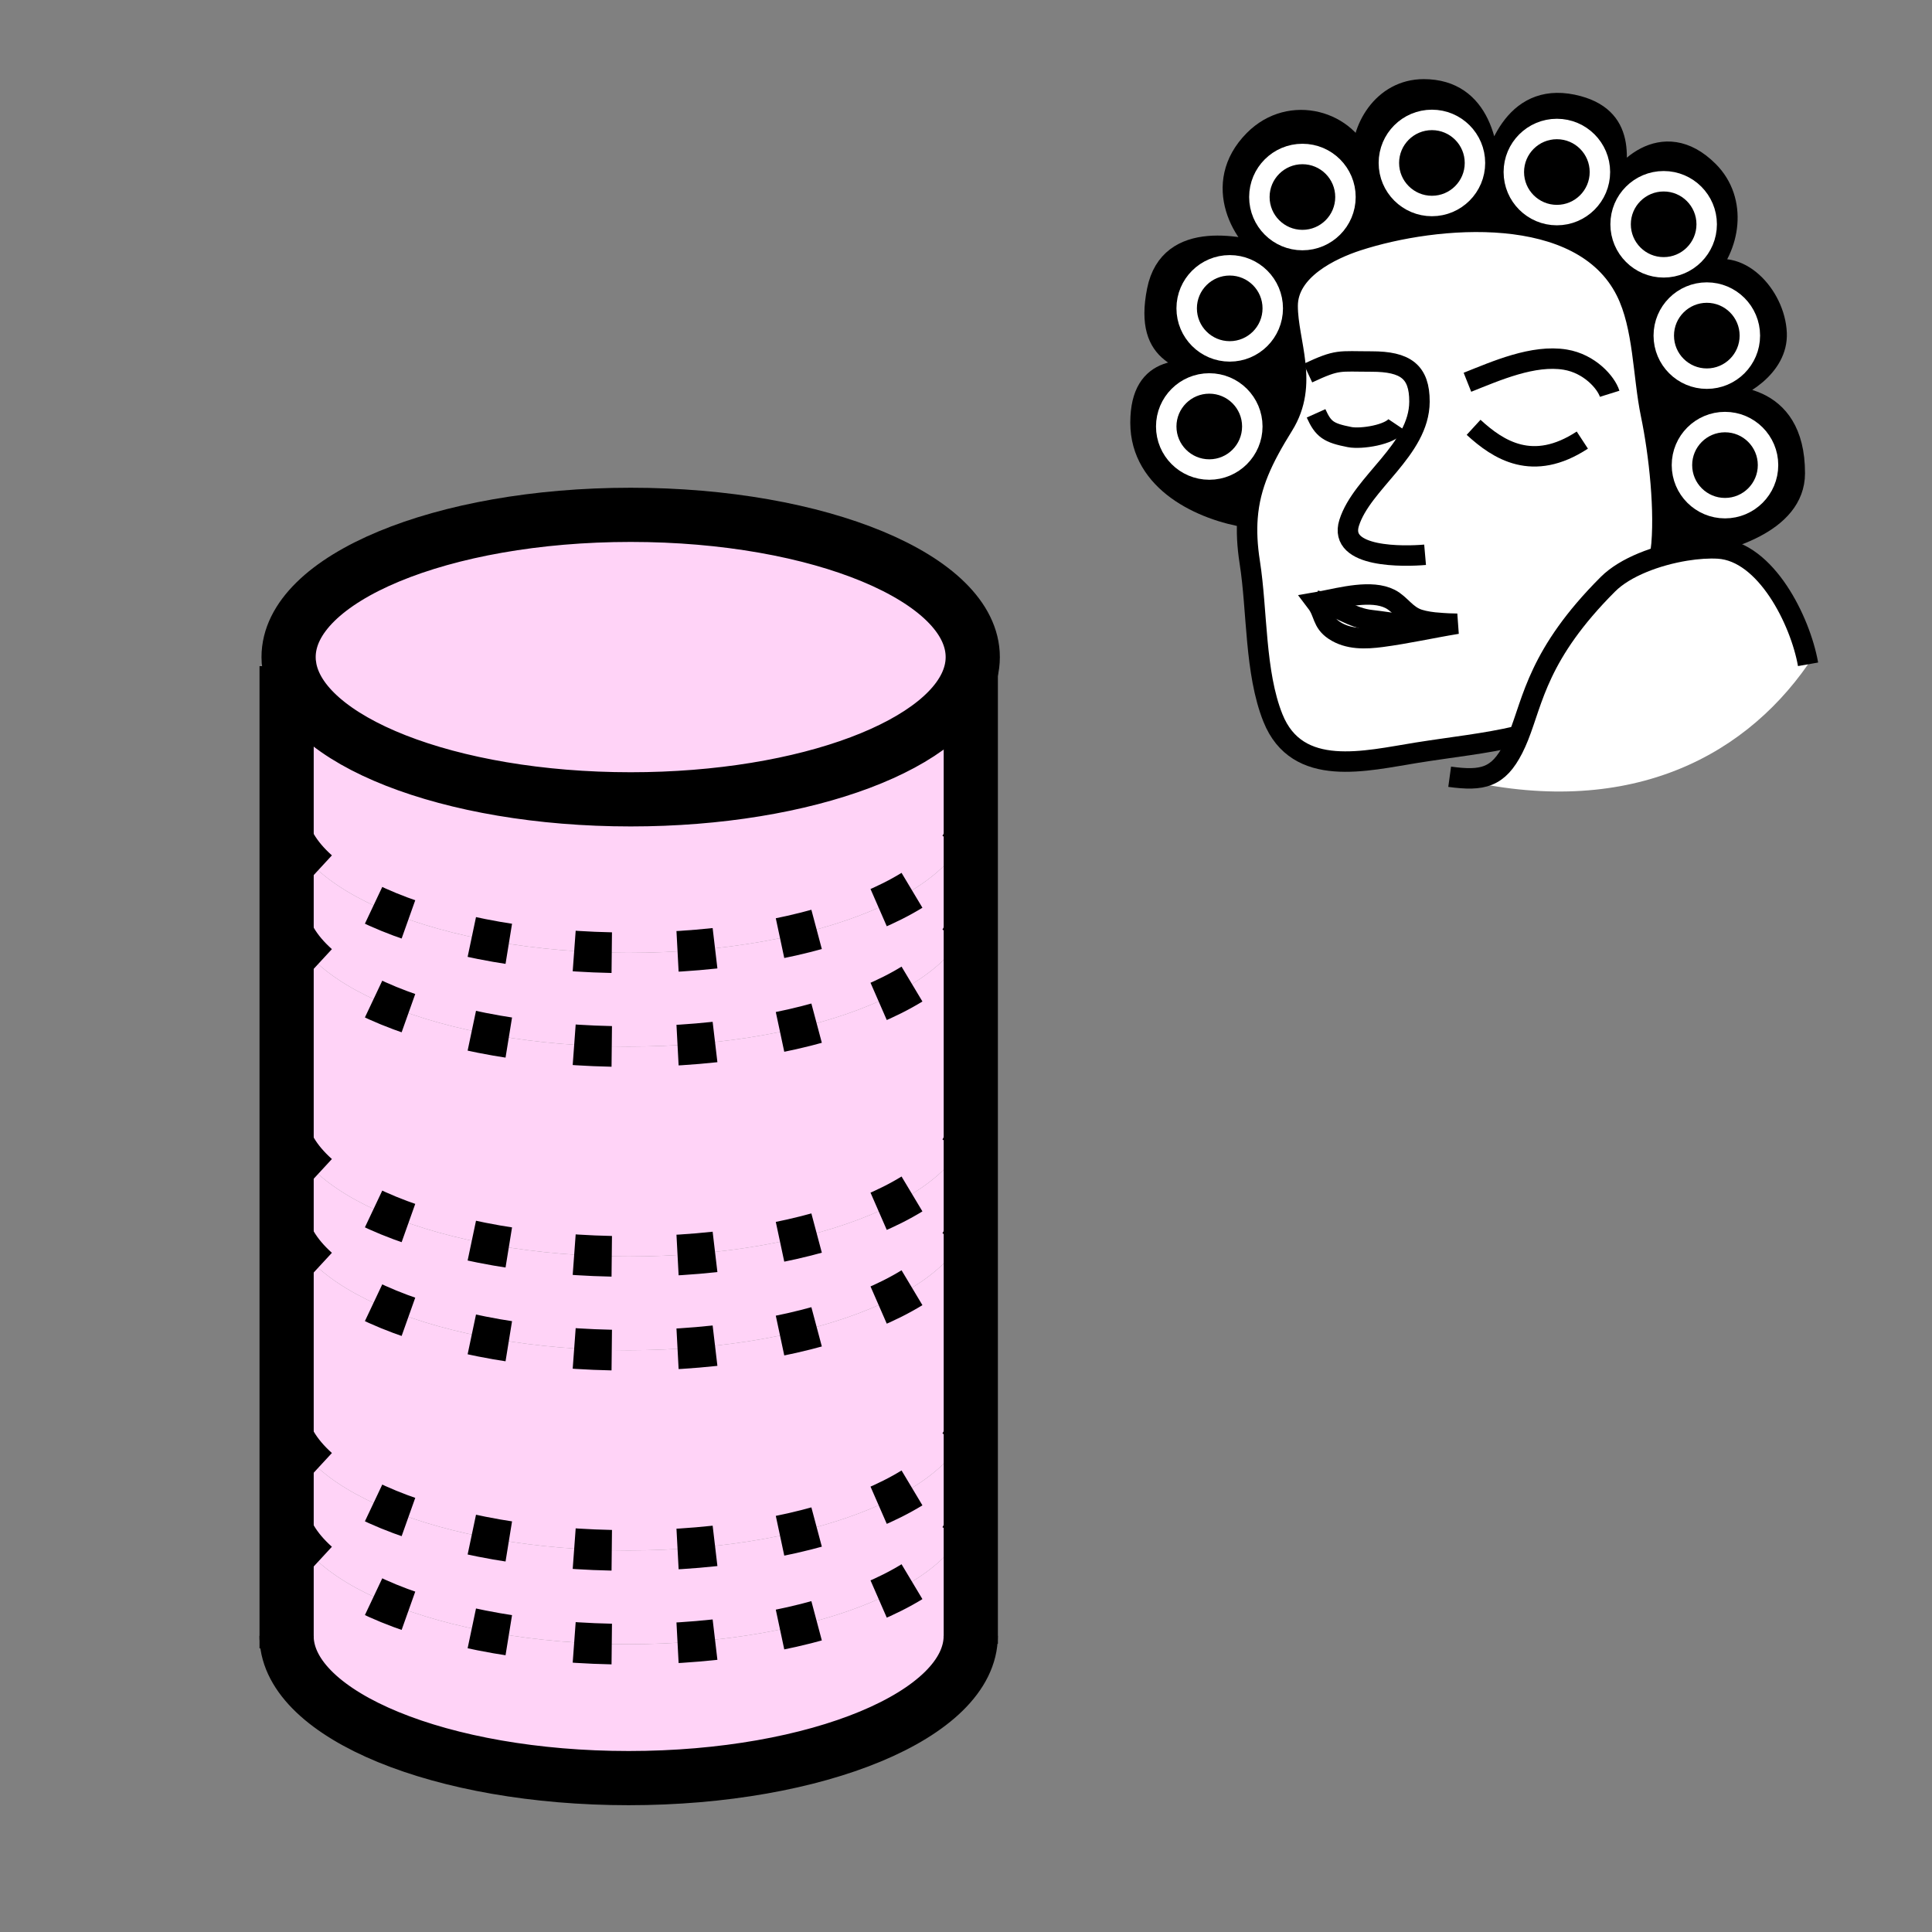 <svg enable-background="new 0 0 850.394 850.394" height="850.394" viewBox="0 0 850.394 850.394" width="850.394" xmlns="http://www.w3.org/2000/svg"><rect x="0" y="0" width="850.394" height="850.394" fill="#808080" stroke="none"/><path d="m603.53 272.96c10.109 1.12 20.04 3.62 30.2 1.27v-.01c2.68.22 5.329.29 7.649.33-11.09 1.81-22.13 4.31-33.27 5.78-6.96.91-14.65 1.25-20.851-2.9-5.399-3.62-4.27-7.59-7.85-12.3.58-.1 1.189-.22 1.8-.34 7.722 2 13.462 7.19 22.322 8.17z" fill="#fff"/><path d="m633.73 274.23c-10.16 2.35-20.091-.15-30.2-1.27-8.86-.98-14.601-6.17-22.32-8.17 9.55-1.84 22.46-5.34 30.69-1.14 4.51 2.3 6.939 7.22 12.609 9.02 2.66.85 5.95 1.31 9.221 1.55z" fill="#fff"/><path d="m731.02 242.7c1.45-.08 5.461-.41 10.75-1.25l.141.91c-12.53 2.05-26.521 7.15-34.17 14.8-30.681 30.67-32.9 50.96-39.37 67.1l-.58-.22c-14.04 3.3-28.87 4.82-44.19 7.27-22.42 3.58-52.58 11.48-63.3-15.28-8.04-20.07-6.84-47.06-10.189-68.46-1.15-7.36-1.46-13.81-.99-19.79 1.11-14.36 6.689-25.94 15.78-40.56 11.42-18.35 1.869-36.62 1.869-52.57 0-15.94 19.11-24.94 30.711-28.72 34.72-11.29 98.67-16.76 118.199 22.18 7.87 15.68 7.45 37.22 11.021 54.36 3.558 17.04 6.418 43.05 4.318 60.23zm-149.81 22.09c-.61.12-1.22.24-1.8.34 3.58 4.71 2.45 8.68 7.85 12.3 6.2 4.15 13.891 3.81 20.851 2.9 11.14-1.47 22.18-3.97 33.27-5.78-2.32-.04-4.97-.11-7.649-.33-3.271-.24-6.561-.7-9.221-1.55-5.67-1.8-8.1-6.72-12.609-9.02-8.232-4.2-21.142-.7-30.692 1.14z" fill="#fff"/><path d="m756.37 241.43c20.95 1.27 36.08 31.79 39.47 50.97-29.8 42.88-82.63 68.83-157.75 49.5 14.53 1.99 21.391.39 27.94-12.44.859-1.69 1.62-3.42 2.34-5.2 6.47-16.14 8.689-36.43 39.37-67.1 7.649-7.65 21.64-12.75 34.17-14.8 5.27-.86 10.28-1.18 14.46-.93z" fill="#fff"/><path d="m782 146.67c.6 14.62-15.58 24.66-27.86 27.5 4.931.22 35.86-2.84 35.86 34.13 0 22.23-30.95 30.4-48.23 33.15-5.289.84-9.3 1.17-10.75 1.25 2.101-17.18-.76-43.19-4.319-60.23-3.57-17.14-3.15-38.68-11.021-54.36-19.53-38.94-83.48-33.47-118.2-22.18-11.601 3.78-30.711 12.78-30.711 28.72 0 15.95 9.551 34.22-1.869 52.57-9.091 14.62-14.67 26.2-15.78 40.56-19.79-3.11-47.11-15.46-47.11-41.72 0-26.67 20.19-23.43 32.37-22.41-11.189-5.69-31.05-5.65-25.05-35.8 5.479-27.52 38.01-19.2 50.13-15.72-12.13-6.8-26.72-31.03-7.46-50.44 16.09-16.22 41.6-8.42 47.59 10.02.17 2.12.57 4.17 1.22 6.11-.17-2.14-.579-4.18-1.22-6.11-1.16-14.7 9.01-32.38 27.08-32.38 25.5 0 29.36 26.23 28.87 41.91 2.92-15.62 11.83-42.02 39.13-34.57 22 6 17.04 25.82 14.85 39.55 2.91-10.21 22.15-31.22 42.48-10.89 13 13 9.62 33.65-2.03 45.3 14.78-8.35 31.34 9.19 32.03 26.04zm-3.78 58.05c0-10.46-8.479-18.94-18.939-18.94s-18.95 8.48-18.95 18.94c0 10.47 8.49 18.95 18.95 18.95s18.939-8.48 18.939-18.95zm-8-57c0-10.46-8.479-18.94-18.939-18.94s-18.95 8.48-18.95 18.94c0 10.47 8.49 18.95 18.95 18.95s18.939-8.48 18.939-18.95zm-19-49c0-10.46-8.479-18.94-18.939-18.94s-18.95 8.48-18.95 18.94c0 10.47 8.49 18.95 18.95 18.95s18.939-8.48 18.939-18.95zm-47-23c0-10.46-8.479-18.94-18.939-18.94s-18.95 8.48-18.95 18.94c0 10.47 8.49 18.95 18.95 18.95s18.939-8.48 18.939-18.95zm-55-4c0-10.46-8.479-18.94-18.939-18.94s-18.95 8.48-18.95 18.94c0 10.47 8.49 18.95 18.95 18.95s18.939-8.48 18.939-18.95zm-57 15c0-10.46-8.479-18.94-18.939-18.94s-18.95 8.48-18.95 18.94c0 10.47 8.49 18.95 18.95 18.95s18.939-8.48 18.939-18.95zm-32 49c0-10.46-8.479-18.94-18.939-18.94s-18.95 8.48-18.95 18.94c0 10.47 8.49 18.95 18.95 18.95s18.939-8.48 18.939-18.95zm-9 52c0-10.46-8.479-18.94-18.939-18.94s-18.95 8.48-18.95 18.94c0 10.47 8.49 18.95 18.95 18.95s18.939-8.48 18.939-18.95z"/><path d="m759.28 185.78c10.46 0 18.939 8.48 18.939 18.94 0 10.47-8.479 18.95-18.939 18.95s-18.95-8.48-18.95-18.95c0-10.46 8.49-18.94 18.95-18.94z"/><path d="m751.28 128.78c10.46 0 18.939 8.48 18.939 18.94 0 10.47-8.479 18.95-18.939 18.95s-18.95-8.48-18.95-18.95c0-10.46 8.49-18.94 18.95-18.94z"/><path d="m732.28 79.78c10.46 0 18.939 8.48 18.939 18.94 0 10.47-8.479 18.95-18.939 18.95s-18.95-8.48-18.95-18.95c0-10.46 8.49-18.94 18.95-18.94z"/><path d="m685.28 56.78c10.46 0 18.939 8.48 18.939 18.94 0 10.47-8.479 18.95-18.939 18.95s-18.95-8.48-18.95-18.95c0-10.46 8.49-18.94 18.95-18.94z"/><path d="m630.28 52.78c10.46 0 18.939 8.48 18.939 18.94 0 10.47-8.479 18.95-18.939 18.95s-18.95-8.48-18.95-18.95c0-10.46 8.49-18.94 18.95-18.94z"/><path d="m599.59 71.71c.641 1.93 1.05 3.97 1.22 6.11-.65-1.94-1.05-3.99-1.22-6.11z"/><path d="m573.28 67.78c10.46 0 18.939 8.48 18.939 18.94 0 10.47-8.479 18.95-18.939 18.95s-18.95-8.48-18.95-18.95c0-10.46 8.49-18.94 18.95-18.94z"/><path d="m541.28 116.78c10.46 0 18.939 8.48 18.939 18.94 0 10.47-8.479 18.95-18.939 18.95s-18.95-8.48-18.95-18.95c0-10.46 8.49-18.94 18.95-18.94z"/><path d="m532.28 168.78c10.46 0 18.939 8.48 18.939 18.94 0 10.47-8.479 18.95-18.939 18.95s-18.95-8.48-18.95-18.95c0-10.46 8.49-18.94 18.95-18.94z"/><g fill="none"><path d="m579.28 181.94c3.18 7.06 5.489 8.64 14.779 10.45 5.08.99 17.83-.96 20.79-5.37" stroke="#000" stroke-width="9"/><path d="m575.68 164.24c13.4-6.24 13.37-5.11 28.07-5.11 14.92 0 21.09 4.48 21.05 17.66-.08 21.26-25.39 35.63-30.96 53.37-4.899 15.6 24.4 14.82 33.43 14.03" stroke="#000" stroke-width="9"/><path d="m633.73 274.22c2.68.22 5.329.29 7.649.33-11.09 1.81-22.13 4.31-33.27 5.78-6.96.91-14.65 1.25-20.851-2.9-5.399-3.62-4.27-7.59-7.85-12.3.58-.1 1.189-.22 1.8-.34 9.55-1.84 22.46-5.34 30.69-1.14 4.51 2.3 6.939 7.22 12.609 9.02 2.663.85 5.953 1.31 9.223 1.55z" stroke="#000" stroke-width="9"/><path d="m579.28 264.37c.66.12 1.3.26 1.93.42 7.72 2 13.46 7.19 22.32 8.17 10.109 1.12 20.04 3.62 30.2 1.27" stroke="#000" stroke-width="9"/><path d="m648.62 188.09c10.89 9.99 26.05 19.91 47.86 5.62" stroke="#000" stroke-width="9"/><path d="m645.91 168.26c12.66-5.04 28.979-12.28 43.06-9.96 10.67 1.76 17.99 10.05 19.54 15.03" stroke="#000" stroke-width="9"/><path d="m599.59 71.71c-1.16-14.7 9.01-32.38 27.08-32.38 25.5 0 29.36 26.23 28.87 41.91 2.92-15.62 11.83-42.02 39.13-34.57 22 6 17.04 25.82 14.85 39.55 2.91-10.21 22.15-31.22 42.48-10.89 13 13 9.62 33.65-2.03 45.3 14.78-8.35 31.34 9.19 32.03 26.04.6 14.62-15.58 24.66-27.86 27.5 4.931.22 35.86-2.84 35.86 34.13 0 22.23-30.95 30.4-48.23 33.15-5.289.84-9.3 1.17-10.75 1.25 2.101-17.18-.76-43.19-4.319-60.23-3.57-17.14-3.15-38.68-11.021-54.36-19.53-38.94-83.48-33.47-118.2-22.18-11.601 3.78-30.711 12.78-30.711 28.72 0 15.95 9.551 34.22-1.869 52.57-9.091 14.62-14.67 26.2-15.78 40.56-.47 5.98-.16 12.43.99 19.79 3.35 21.4 2.149 48.39 10.189 68.46 10.72 26.76 40.88 18.86 63.3 15.28 15.32-2.45 30.15-3.97 44.19-7.27" stroke="#000" stroke-width="9"/><path d="m599.59 71.71c.641 1.93 1.05 3.97 1.22 6.11-.65-1.94-1.05-3.99-1.22-6.11z" stroke="#000" stroke-width="9"/><path d="m549.12 227.78c-19.79-3.11-47.11-15.46-47.11-41.72 0-26.67 20.19-23.43 32.37-22.41-11.189-5.69-31.05-5.65-25.05-35.8 5.479-27.52 38.01-19.2 50.13-15.72-12.13-6.8-26.72-31.03-7.46-50.44 16.09-16.22 41.6-8.42 47.59 10.02" stroke="#000" stroke-width="9"/><path d="m638.09 341.9c14.53 1.99 21.391.39 27.94-12.44.859-1.69 1.62-3.42 2.34-5.2 6.47-16.14 8.689-36.43 39.37-67.1 7.649-7.65 21.64-12.75 34.17-14.8 5.27-.86 10.28-1.18 14.46-.93 20.95 1.27 36.08 31.79 39.47 50.97" stroke="#000" stroke-width="9"/><path d="m551.22 187.72c0 10.47-8.479 18.95-18.939 18.95s-18.95-8.48-18.95-18.95c0-10.46 8.49-18.94 18.95-18.94s18.939 8.48 18.939 18.94z" stroke="#fff" stroke-width="9"/><path d="m560.22 135.72c0 10.47-8.479 18.95-18.939 18.95s-18.95-8.48-18.95-18.95c0-10.46 8.49-18.94 18.95-18.94s18.939 8.48 18.939 18.94z" stroke="#fff" stroke-width="9"/><path d="m592.22 86.72c0 10.47-8.479 18.95-18.939 18.95s-18.95-8.48-18.95-18.95c0-10.46 8.49-18.94 18.95-18.94s18.939 8.48 18.939 18.94z" stroke="#fff" stroke-width="9"/><path d="m649.22 71.72c0 10.47-8.479 18.95-18.939 18.95s-18.95-8.48-18.95-18.95c0-10.46 8.49-18.94 18.95-18.94s18.939 8.48 18.939 18.94z" stroke="#fff" stroke-width="9"/><path d="m704.22 75.72c0 10.47-8.479 18.95-18.939 18.95s-18.95-8.48-18.95-18.95c0-10.46 8.49-18.94 18.95-18.94s18.939 8.48 18.939 18.94z" stroke="#fff" stroke-width="9"/><path d="m751.22 98.72c0 10.47-8.479 18.95-18.939 18.95s-18.95-8.48-18.95-18.95c0-10.46 8.49-18.94 18.95-18.94s18.939 8.48 18.939 18.94z" stroke="#fff" stroke-width="9"/><path d="m770.22 147.72c0 10.47-8.479 18.95-18.939 18.95s-18.95-8.48-18.95-18.95c0-10.46 8.49-18.94 18.95-18.94s18.939 8.48 18.939 18.94z" stroke="#fff" stroke-width="9"/><path d="m778.22 204.72c0 10.47-8.479 18.95-18.939 18.95s-18.95-8.48-18.95-18.95c0-10.46 8.49-18.94 18.95-18.94s18.939 8.48 18.939 18.94z" stroke="#fff" stroke-width="9"/></g><path d="m276.712 682.449c83.157 0 150.571-28.042 150.571-62.623h.025v41.276h-.025c0 34.581-67.414 62.614-150.571 62.614-82.379 0-149.313-27.512-150.555-61.646v-41.276c1.241 34.135 68.176 61.655 150.555 61.655z" fill="#ffd3f7"/><path d="m276.712 553.05c83.157 0 150.571-28.034 150.571-62.614h.025v41.276h-.025c0 34.58-67.414 62.614-150.571 62.614-82.379 0-149.313-27.513-150.555-61.646v-41.276c1.241 34.133 68.176 61.646 150.555 61.646z" fill="#ffd3f7"/><path d="m276.712 419.396c83.157 0 150.571-28.034 150.571-62.614h.025v41.268h-.025c0 34.58-67.414 62.614-150.571 62.614-82.379 0-149.313-27.513-150.555-61.646v-41.268c1.241 34.134 68.176 61.646 150.555 61.646z" fill="#ffd3f7"/><path d="m427.309 295.939c-8.054 31.427-72.008 55.901-149.711 55.901-80.07 0-145.547-25.989-150.29-58.79-.19-1.266-.281-2.541-.281-3.824 0-34.581 67.414-62.614 150.571-62.614s150.571 28.033 150.571 62.614c0 2.269-.29 4.511-.86 6.713z" fill="#ffd3f7"/><path d="m276.712 460.664c83.157 0 150.571-28.034 150.571-62.614h.025v92.386h-.025c0 34.58-67.414 62.614-150.571 62.614-82.379 0-149.313-27.513-150.555-61.646v-92.386c1.241 34.133 68.176 61.646 150.555 61.646z" fill="#ffd3f7"/><path d="m276.712 594.326c83.157 0 150.571-28.034 150.571-62.614h.025v88.114h-.025c0 34.581-67.414 62.623-150.571 62.623-82.379 0-149.313-27.521-150.555-61.654v-88.114c1.241 34.132 68.176 61.645 150.555 61.645z" fill="#ffd3f7"/><path d="m276.712 723.717c83.157 0 150.571-28.033 150.571-62.614h.025v58.939h-.025c0 34.572-67.414 62.614-150.571 62.614-82.379 0-149.313-27.521-150.555-61.646v-1.846-57.094c1.241 34.135 68.176 61.647 150.555 61.647z" fill="#ffd3f7"/><path d="m277.598 351.84c77.703 0 141.657-24.474 149.711-55.901v60.843h-.025c0 34.581-67.414 62.614-150.571 62.614-82.379 0-149.313-27.512-150.555-61.646v-64.542l1.15-.157c4.742 32.801 70.22 58.789 150.29 58.789z" fill="#ffd3f7"/><path d="m127.308 293.05c-.19-1.266-.281-2.541-.281-3.824 0-34.581 67.414-62.614 150.571-62.614s150.571 28.033 150.571 62.614c0 2.268-.29 4.511-.86 6.712-8.054 31.427-72.008 55.901-149.711 55.901-80.07.001-145.548-25.987-150.29-58.789z" fill="none" stroke="#000" stroke-width="23.853"/><path d="m126.141 720.042c0-.29.008-.588.017-.877.066-2.053.364-4.081.902-6.075" fill="none" stroke="#000" stroke-width="17.89"/><path d="m427.283 720.042c0 34.572-67.414 62.614-150.571 62.614-82.379 0-149.313-27.521-150.555-61.646-.008-.323-.017-.646-.017-.969" fill="none" stroke="#000" stroke-width="23.853"/><path d="m427.283 661.103c0 34.581-67.414 62.614-150.571 62.614-82.379 0-149.313-27.512-150.555-61.646-.008-.322-.017-.646-.017-.969" fill="none" stroke="#000" stroke-dasharray="16.554 28.969" stroke-width="17.89"/><path d="m427.283 619.826c0 34.581-67.414 62.623-150.571 62.623-82.379 0-149.313-27.521-150.555-61.654-.008-.322-.017-.646-.017-.969" fill="none" stroke="#000" stroke-dasharray="16.554 28.969" stroke-width="17.89"/><path d="m427.283 531.712c0 34.58-67.414 62.614-150.571 62.614-82.379 0-149.313-27.513-150.555-61.646-.008-.323-.017-.646-.017-.969" fill="none" stroke="#000" stroke-dasharray="16.554 28.969" stroke-width="17.89"/><path d="m427.283 490.436c0 34.58-67.414 62.614-150.571 62.614-82.379 0-149.313-27.513-150.555-61.646-.008-.323-.017-.646-.017-.969" fill="none" stroke="#000" stroke-dasharray="16.554 28.969" stroke-width="17.89"/><path d="m427.283 398.05c0 34.58-67.414 62.614-150.571 62.614-82.379 0-149.313-27.513-150.555-61.646-.008-.323-.017-.646-.017-.968" fill="none" stroke="#000" stroke-dasharray="16.554 28.969" stroke-width="17.89"/><path d="m427.283 356.782c0 34.581-67.414 62.614-150.571 62.614-82.379 0-149.313-27.512-150.555-61.646-.008-.323-.017-.646-.017-.968" fill="none" stroke="#000" stroke-dasharray="16.554 28.969" stroke-width="17.89"/><path d="m427.309 295.906v.033 60.843 41.268 92.386 41.276 88.114 41.277 58.939 3.518" fill="none" stroke="#000" stroke-width="23.853"/><path d="m126.157 725.555v-4.544-1.846-57.094-41.276-88.114-41.277-92.386-41.268-64.542" fill="none" stroke="#000" stroke-width="23.853"/><path d="m0 0h850.394v850.394h-850.394z" fill="none"/></svg>